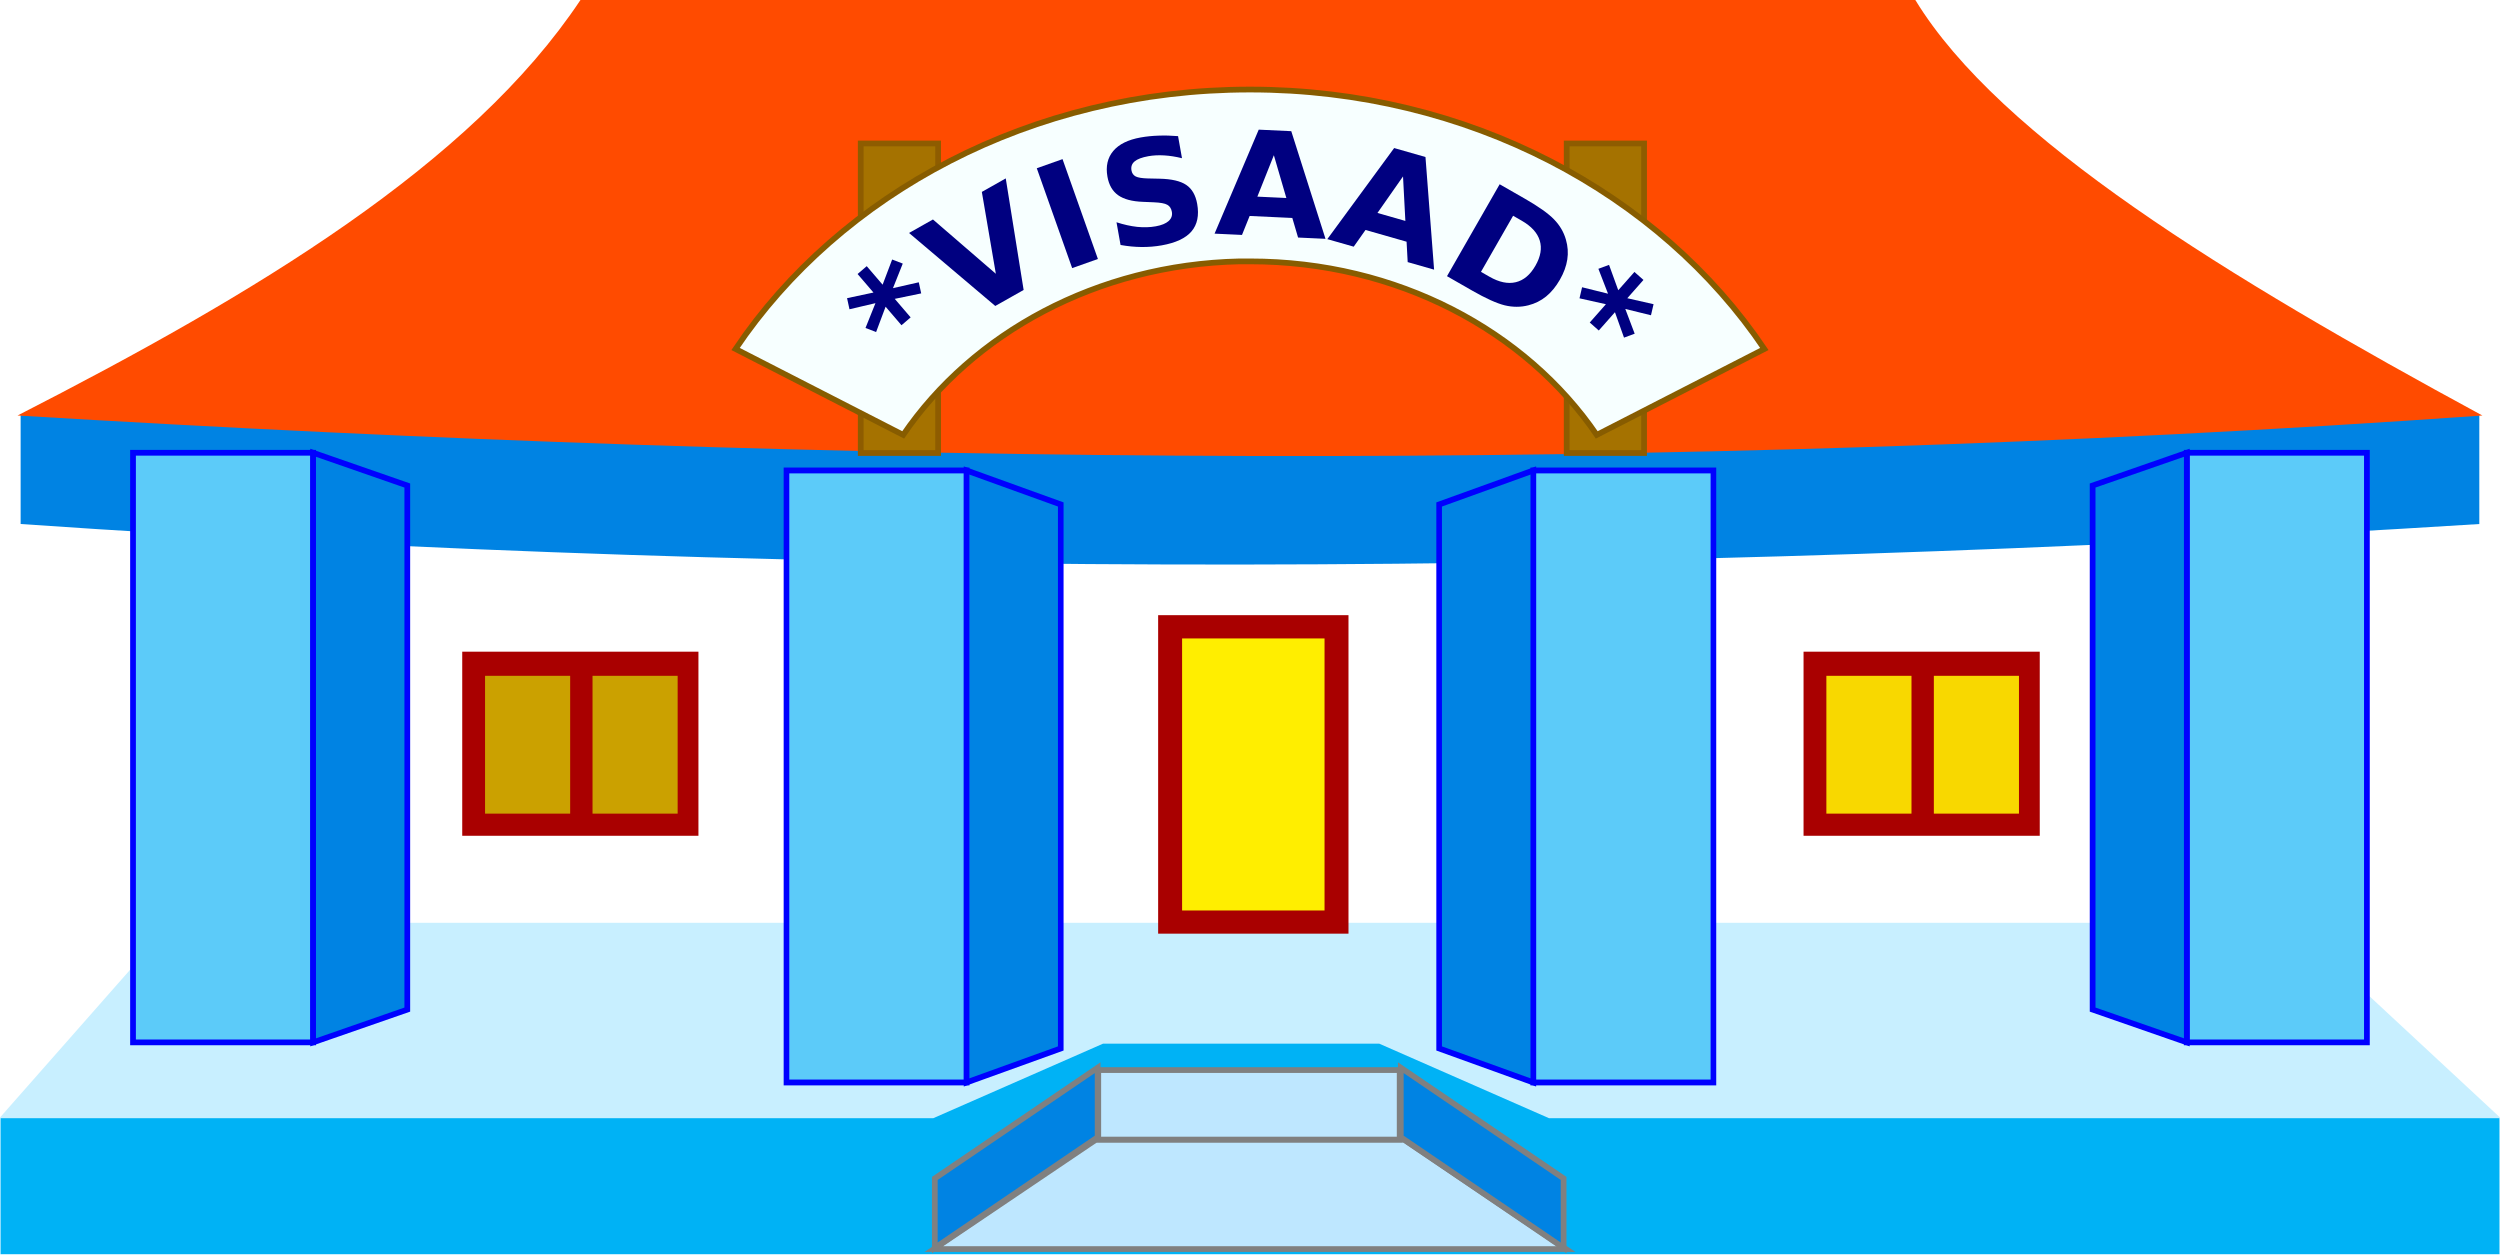 <svg xmlns="http://www.w3.org/2000/svg" viewBox="0 0 436.14 219.2">
<defs>
<filter color-interpolation-filters="sRGB" id="filter9681">
<feGaussianBlur stdDeviation=".504"/>
</filter>
<filter color-interpolation-filters="sRGB" id="filter9673">
<feGaussianBlur stdDeviation=".447"/>
</filter>
<filter color-interpolation-filters="sRGB" id="filter21217">
<feGaussianBlur stdDeviation=".324"/>
</filter>
<filter color-interpolation-filters="sRGB" id="filter21213">
<feGaussianBlur stdDeviation=".162"/>
</filter>
<filter color-interpolation-filters="sRGB" id="filter9806">
<feGaussianBlur stdDeviation=".253"/>
</filter>
</defs>
<g transform="translate(228.42 410.058)">
<path fill="#0083e3" d="m-224.82-337.64h428.93v19c-144.8,9.122-287.9,9.73-428.93,0z"/>
<path fill="#ff4b00" d="m-225.36-337.57c41.503-21.245 79.109-43.789 98.214-72.5h232.86c14.725,24.167 54.355,48.333 98.929,72.5-143.33,10.158-286.67,8.674-430,0z"/>
</g>
<g transform="matrix(1.033 0 0 1 233.56 410.058)">
<path fill="#c8efff" d="m-226.07-523.41 28.929-33.929h357.86l35.357,33.929v23.929h-422.14z" transform="translate(0 308.27)"/>
<path fill="#00b2f5" d="m-225.99-214.98h157.5l28.665-13h46.665l28.665,13h160.5v23.713h-421.99z"/>
</g>
<g stroke="#00f">
<g transform="translate(234.416 410.058)">
<path fill="#5ccbf9" filter="url(#filter9681)" d="m-211.21-331.07h31.429v102.86h-31.429z"/>
<path fill="#0083e3" filter="url(#filter9673)" d="m-179.79-331.07 16.429,5.714v91.428l-16.429,5.714z"/>
</g>
<g transform="matrix(-1 0 0 1 201.71 410.058)">
<path fill="#5ccbf9" filter="url(#filter9681)" d="m-211.21-331.07h31.429v102.86h-31.429z"/>
<path fill="#0083e3" filter="url(#filter9673)" d="m-179.79-331.07 16.429,5.714v91.428l-16.429,5.714z"/>
</g>
<g stroke-width=".981">
<g transform="matrix(-1 0 0 1.038 87.706 425.726)">
<path fill="#5ccbf9" filter="url(#filter9681)" d="m-211.21-331.07h31.429v102.86h-31.429z"/>
<path fill="#0083e3" filter="url(#filter9673)" d="m-179.79-331.07 16.429,5.714v91.428l-16.429,5.714z"/>
</g>
<g transform="matrix(1 0 0 1.038 348.416 425.726)">
<path fill="#5ccbf9" filter="url(#filter9681)" d="m-211.21-331.07h31.429v102.86h-31.429z"/>
<path fill="#0083e3" filter="url(#filter9673)" d="m-179.79-331.07 16.429,5.714v91.428l-16.429,5.714z"/>
</g>
</g>
</g>
<g stroke="#808080">
<g fill="#bee7ff" transform="translate(259.89 451.07)">
<path filter="url(#filter21217)" d="m-96.981-233.16h110.31l-28.284-19.092h-53.74z"/>
<path filter="url(#filter21213)" d="m-68.291-264.39h52.582v12.125h-52.582z"/>
</g>
<g fill="#0083e3" transform="translate(259.89 451.07)">
<path d="m-96.808-245.49 28.406-19.315v12.125l-28.406,19.315z"/>
<path d="m12.891-245.49-28.406-19.315v12.125l28.406,19.315z"/>
</g>
</g>
<g fill="#a57200" stroke="#8e5c00" transform="translate(259.89 451.07)">
<path filter="url(#filter9806)" d="m13.43-426.04h13.5v54h-13.5z"/>
<path filter="url(#filter9806)" d="m-109.73-426.04h13.5v54h-13.5z"/>
</g>
<g transform="translate(259.89 451.07)">
<path fill="#f7ffff" stroke="#875c00" d="m-41.827-435.45c-38.15,0-71.513,18.157-89.739,45.261l29.241,14.989c12.087-17.726 33.78-29.712 58.675-30.272 .606-.014 1.214,0 1.824,0 25.656,0 48.117,12.121 60.499,30.272l29.241-14.989c-18.227-27.104-51.589-45.261-89.739-45.261z"/>
</g>
<g fill="#000080" transform="matrix(.258 -.966 .966 .258 286.086 119.58)">
<path d="m37.925-143.25-4.581-.545 2.151,4.088-1.763,.907-2.111-4.211-2.409,3.512-1.736-1.19 2.409-3.512-4.699-.46 .211-1.972 4.629,.562-2.199-4.105 1.763-.907 2.136,4.197 2.409-3.512 1.736,1.19-2.409,3.512 4.675,.474-.211,1.972"/>
<path d="m43.371-143.57 3.351,3.424-6.322,13.047 13.172-6.048 3.351,3.424-18,8.036-3.975-4.061 8.422-17.822"/>
<path d="m60.032-124.95 2.697,3.93-15.241,10.46-2.697-3.93 15.241-10.46"/>
<path d="m71.805-102.58-3.544,1.657c-.019-1.112-.128-2.154-.327-3.127-.2-.973-.481-1.848-.845-2.626-.482-1.032-.981-1.728-1.496-2.089-.515-.361-1.071-.401-1.669-.122-.449,.21-.723,.538-.824,.986-.089,.452-.019,1.157 .21,2.116l.49,2.012c.496,2.037 .547,3.626 .151,4.767-.396,1.142-1.296,2.041-2.702,2.698-1.847,.863-3.48,.957-4.898,.281-1.408-.672-2.637-2.134-3.689-4.384-.496-1.062-.893-2.175-1.191-3.338s-.499-2.373-.602-3.627l3.645-1.704c-.069,1.335-.016,2.568 .157,3.699 .184,1.135 .493,2.166 .926,3.093 .44,.942 .935,1.59 1.483,1.944 .548,.354 1.114,.395 1.697,.122 .523-.245 .847-.605 .97-1.082 .127-.469 .065-1.265-.186-2.387l-.411-1.844c-.424-1.843-.425-3.336-.004-4.481 .425-1.137 1.303-2.017 2.634-2.639 1.667-.779 3.201-.841 4.602-.183 1.401,.657 2.573,1.995 3.517,4.014 .43,.92 .801,1.899 1.113,2.937 .32,1.035 .584,2.137 .793,3.305"/>
<path d="m63.156-79.637-1.584-7.283-3.541-.434-1.018-4.682 19.518,2.762 1.208,5.553-16.607,10.619-1.018-4.682 3.043-1.853m2.02-6.851 1.076,4.948 6.649-4.031-7.726-.917"/>
<path d="m64.299-59.306 .129-7.452-3.347-1.234 .083-4.791 18.363,7.167-.099,5.682-18.601,6.525 .083-4.791 3.387-1.105m3.538-6.204-.088,5.063 7.397-2.398-7.309-2.665"/>
<path d="m73.468-42.516-10.902-2.891-.438,1.651c-.499,1.883-.413,3.443 .258,4.679 .669,1.245 1.893,2.103 3.672,2.575 1.771,.47 3.251,.333 4.439-.411 1.188-.744 2.033-2.061 2.534-3.952l.438-1.651m4.704-3.684-1.289,4.859c-.719,2.712-1.45,4.679-2.192,5.9-.736,1.231-1.693,2.198-2.87,2.902-1.028,.624-2.123,1-3.284,1.127-1.161,.128-2.408,.015-3.74-.339-1.348-.358-2.499-.881-3.452-1.569-.945-.686-1.71-1.555-2.293-2.606-.671-1.203-1.025-2.526-1.06-3.97-.028-1.442 .314-3.503 1.025-6.184l1.289-4.859 17.867,4.739"/>
<path d="m62.904-14.795-.094-4.612-3.751,2.695-1.142-1.621 3.878-2.673-3.812-1.9 .939-1.884 3.812,1.9-.194-4.717 1.982-.063 .083,4.662 3.762-2.745 1.142,1.621-3.862,2.695 3.812,1.9-.939,1.884-3.812-1.9 .177,4.695-1.982,.063"/>
</g>
<g transform="translate(259.89 451.07)">
<path fill="#a90000" d="m-179.25-337.38h41.207v32.116h-41.207z"/>
</g>
<g fill="#cba100" transform="translate(259.89 451.07)">
<path d="m-175.27-333.17h14.849v24.042h-14.849z"/>
<path d="m-156.52-333.17h14.849v24.042h-14.849z"/>
</g>
<g transform="translate(259.89 451.07)">
<path fill="#a90000" d="m54.75-337.38h41.207v32.116h-41.207z"/>
</g>
<g fill="#f8d800" transform="translate(259.89 451.07)">
<path d="m58.732-333.17h14.849v24.042h-14.849z"/>
<path d="m77.482-333.17h14.849v24.042h-14.849z"/>
</g>
<g transform="translate(259.89 451.07)">
<path fill="#a90000" d="m-57.845-343.75h33.207v55.562h-33.207z"/>
<path fill="#fe0" d="m-53.666-339.69h24.849v47.458h-24.849z"/>
</g>
</svg>
